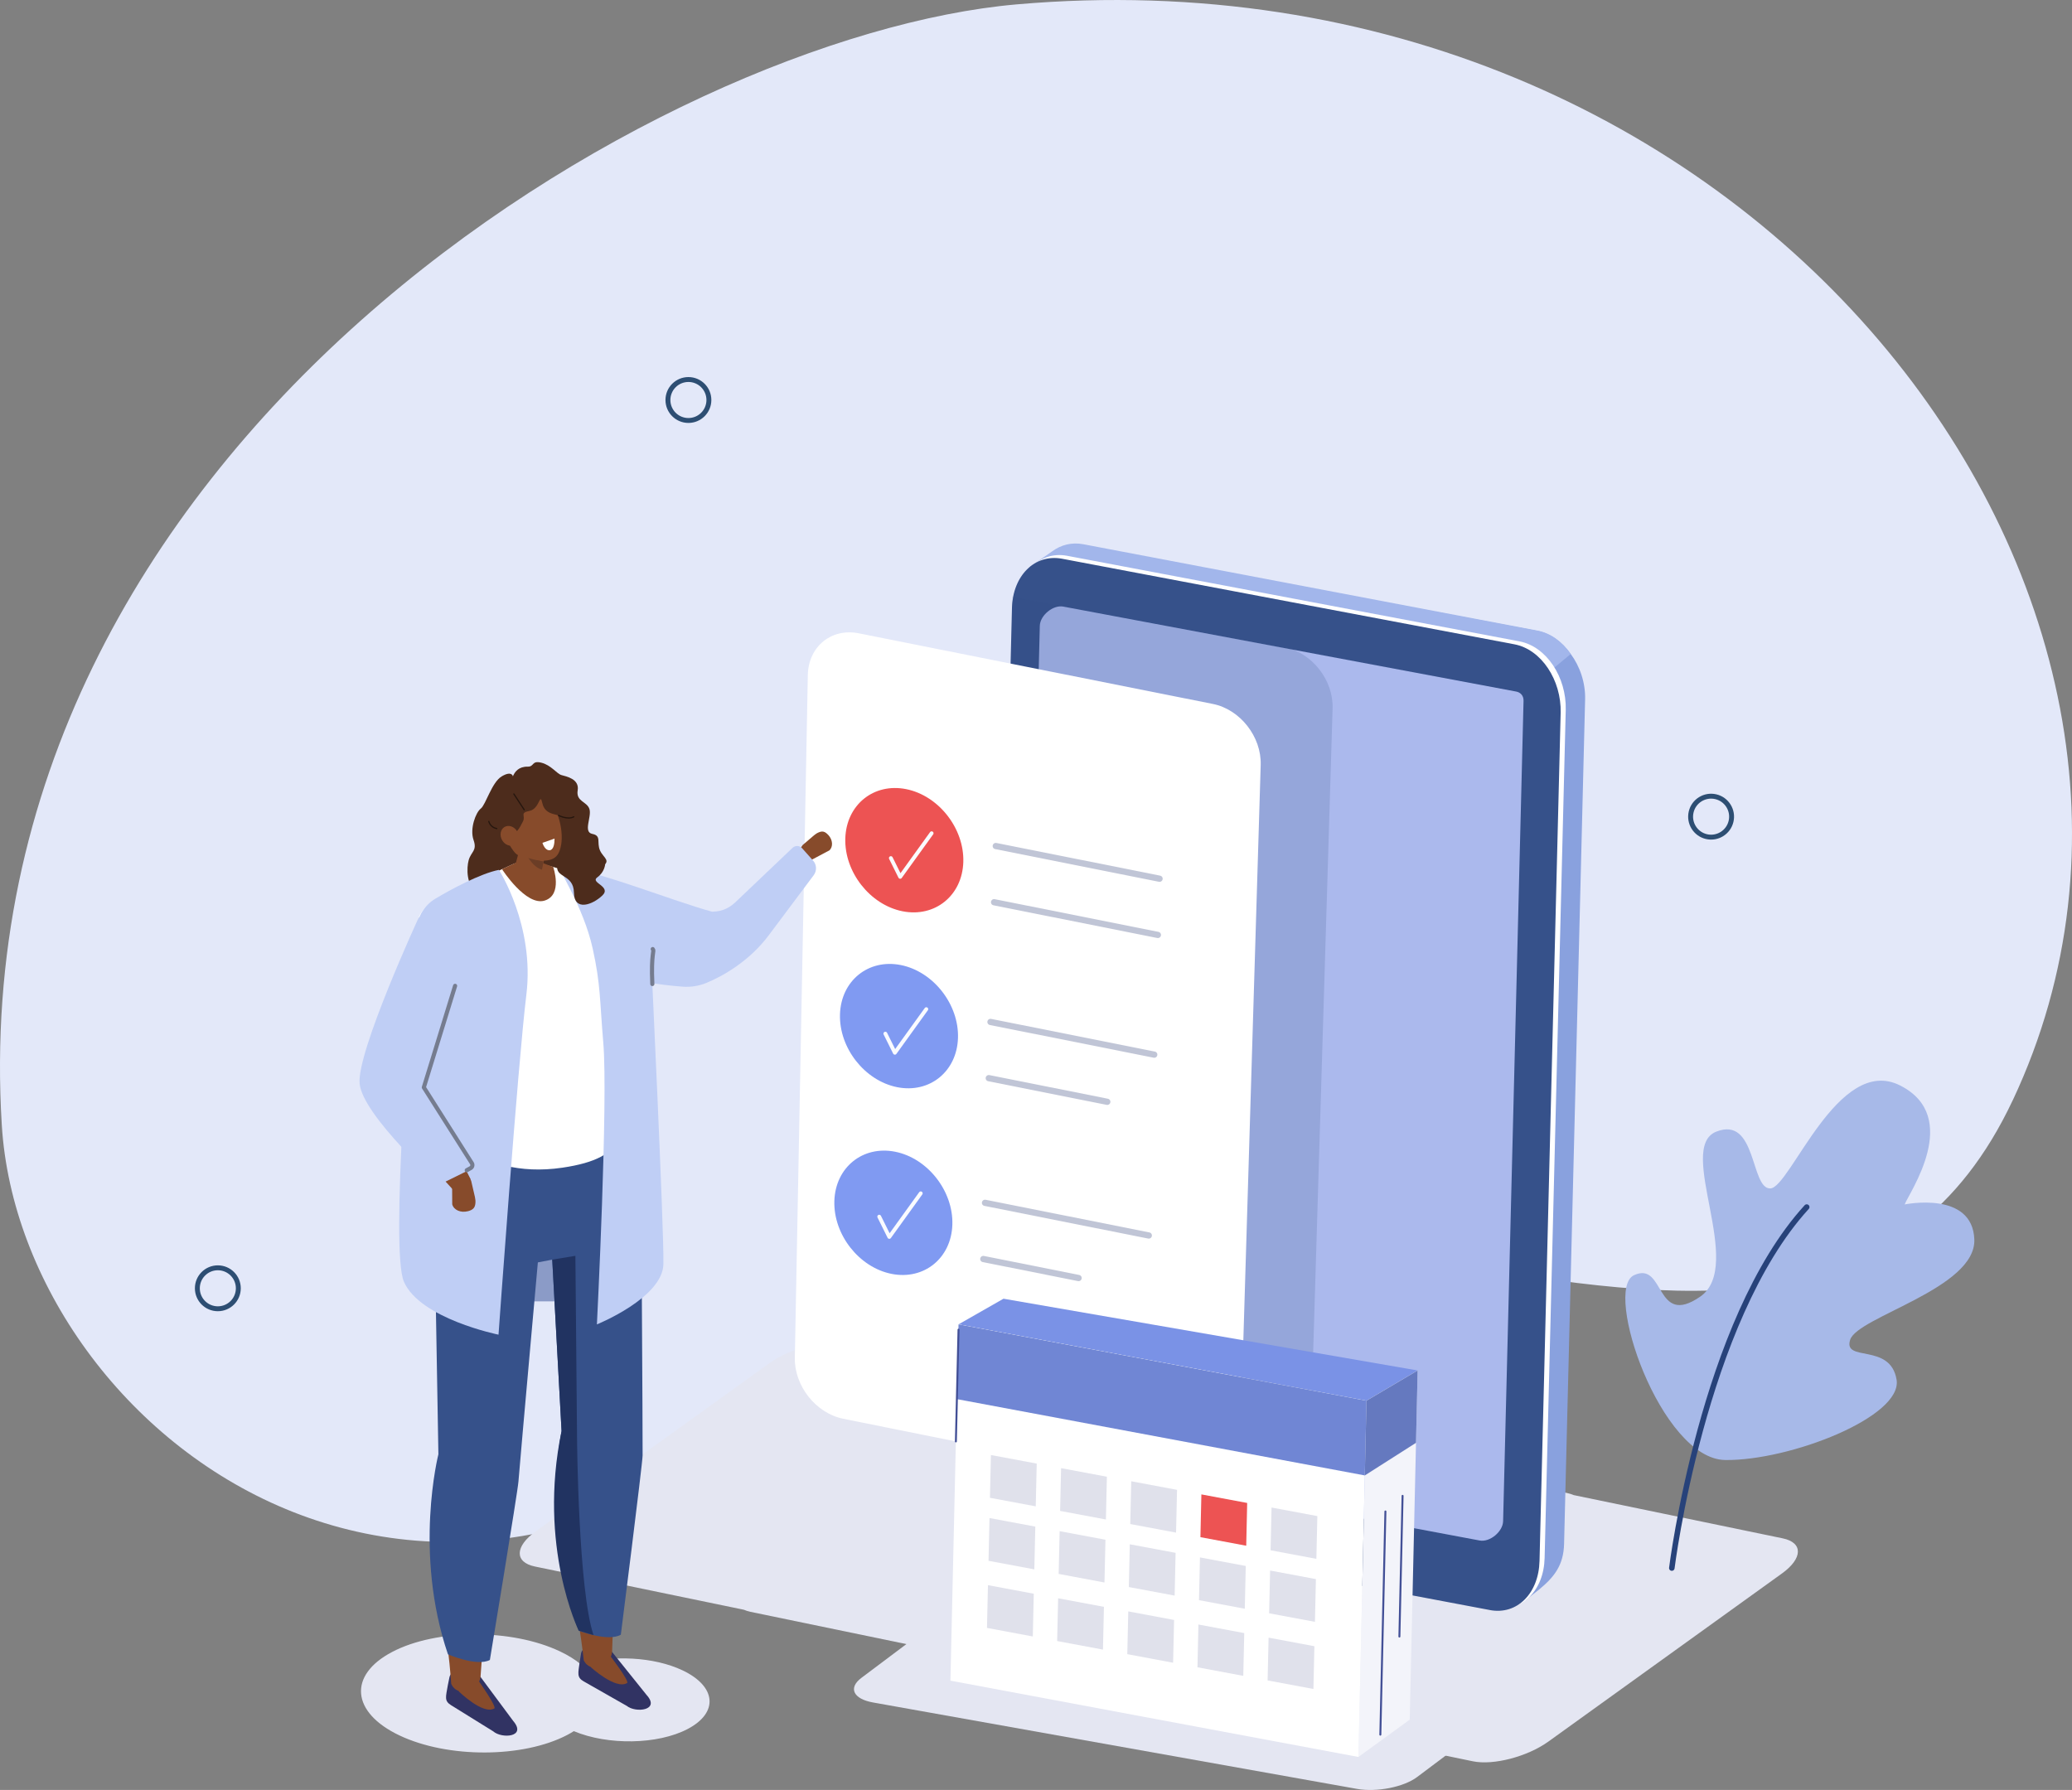 <?xml version="1.0" encoding="UTF-8"?>
<svg xmlns="http://www.w3.org/2000/svg" viewBox="0 0 806.12 696.47">
  <rect x="0" y="0" width="806.12" height="696.47" fill="#808080" stroke="none"/>
  <defs>
    <style>
      .cls-1, .cls-2, .cls-3, .cls-4, .cls-5, .cls-6, .cls-7, .cls-8 {
        fill: none;
        stroke-linecap: round;
      }

      .cls-1, .cls-3, .cls-4, .cls-5, .cls-6, .cls-7, .cls-8 {
        stroke-linejoin: round;
      }

      .cls-1, .cls-4 {
        stroke: #26160e;
        stroke-width: .48px;
      }

      .cls-1, .cls-9 {
        fill-rule: evenodd;
      }

      .cls-10 {
        fill: #f3f4fa;
      }

      .cls-11 {
        fill: #6b3d26;
      }

      .cls-12 {
        fill: #e3e8f9;
      }

      .cls-13 {
        fill: #ed5353;
      }

      .cls-14 {
        fill: #fff;
      }

      .cls-15 {
        fill: #e4e6f2;
      }

      .cls-16 {
        fill: #809af2;
      }

      .cls-17 {
        fill: #6579bf;
      }

      .cls-18 {
        fill: #8b9bc7;
      }

      .cls-19 {
        fill: #874b2b;
      }

      .cls-20 {
        fill: #bfcef5;
      }

      .cls-21 {
        fill: #abb9ed;
      }

      .cls-22 {
        fill: #e0e1eb;
      }

      .cls-23 {
        fill: #a7b9e8;
      }

      .cls-24 {
        fill: #213361;
      }

      .cls-25, .cls-26 {
        fill: #36518a;
      }

      .cls-27 {
        fill: #a2b6eb;
      }

      .cls-28 {
        fill: #89a1de;
      }

      .cls-29 {
        fill: #7086d4;
      }

      .cls-30 {
        fill: #313363;
      }

      .cls-31 {
        fill: #7a92e6;
      }

      .cls-26 {
        mix-blend-mode: multiply;
        opacity: .18;
      }

      .cls-2 {
        stroke: #2d4e73;
        stroke-miterlimit: 10;
        stroke-width: 1.91px;
      }

      .cls-3 {
        stroke: #c0c5d6;
        stroke-width: 2.43px;
      }

      .cls-9 {
        fill: #4d2c1c;
      }

      .cls-5 {
        stroke: #27427a;
        stroke-width: 2.15px;
      }

      .cls-32 {
        isolation: isolate;
      }

      .cls-6 {
        stroke: #757c8f;
        stroke-width: 1.61px;
      }

      .cls-7 {
        stroke: #fafbff;
        stroke-width: 1.49px;
      }

      .cls-8 {
        stroke: #424f96;
        stroke-width: .76px;
      }
    </style>
  </defs>
  <g class="cls-32">
    <g id="Layer_2" data-name="Layer 2">
      <g id="image">
        <g>
          <path class="cls-12" d="M783.07,428.12C875,232.73,681.08-23.35,395.43,1.71,257.83,13.78-15.66,172.44,.7,437.79c7.49,121.48,174.87,249.69,336.95,81.57,118.47-122.88,363.07,83.78,445.41-91.25Z"/>
          <circle class="cls-2" cx="665.74" cy="317.79" r="7.97" transform="translate(203.49 892.7) rotate(-76.72)"/>
          <circle class="cls-2" cx="267.83" cy="155.64" r="7.97"/>
          <circle class="cls-2" cx="84.75" cy="501.27" r="7.97"/>
          <path class="cls-15" d="M693.57,598.57l-81.33-16.83c-.74-.33-1.59-.6-2.57-.81l-281.03-58.15c-7.99-1.65-21.19,1.8-29.34,7.66l-90.89,65.42c-8.15,5.87-8.29,12.02-.3,13.67l81.33,16.83c.74,.33,1.59,.6,2.57,.81l281.03,58.15c7.99,1.65,21.19-1.8,29.34-7.66l90.89-65.42c8.15-5.87,8.29-12.02,.3-13.67Z"/>
          <g>
            <path class="cls-28" d="M616.7,272.19c.16-6.55-2.01-12.89-5.61-17.75l-.06-.08c-3.34-4.61-7.81-7.92-12.97-8.89l-176.49-33.11c-4.46-.84-8.61,.21-11.95,2.66l-10.96,8.57-5.03,338.09c0,.22,.02,.36,.07,.44-.25,12.56,8.04,24.31,18.57,26.28l181.15,34.28,5.3-4.14c5.99-4.93,9.59-9.53,9.79-17.83l8.18-328.52Z"/>
            <path class="cls-27" d="M486.24,358.22s-97.63,219.94-96.98,206.99l11.26-344.53,8.86-6.17c3.42-2.52,7.62-3.6,12.09-2.75l176.66,33.6c5.17,.98,9.73,4.38,12.97,9.1l-124.86,103.77Z"/>
            <path class="cls-14" d="M581.65,625.33l-176.05-33.25c-10.57-1.98-18.45-13.96-18.13-26.57l8.22-330.08c.31-12.61,8.91-21.15,19.48-19.17l175.95,33.29c10.57,1.98,18.35,13.99,18.04,26.6l-8.22,330.08c-.31,12.61-8.71,21.09-19.29,19.11Z"/>
            <path class="cls-25" d="M579.67,626.47l-176.05-33.25c-10.57-1.98-18.45-13.96-18.13-26.57l8.22-330.08c.31-12.61,8.91-21.15,19.48-19.17l175.95,33.29c10.57,1.98,18.35,13.99,18.04,26.6l-8.22,330.08c-.31,12.61-8.71,21.09-19.29,19.11Z"/>
            <path class="cls-21" d="M592.74,272.69c.05-1.89-1.05-3.27-2.89-3.61l-176.2-33.06c-3.95-.74-9.01,3.43-9.11,7.51l-7.13,286.13h0s-.82,33.08-.82,33.08c-.05,1.89,1.05,3.27,2.89,3.61l176.2,33.06c3.95,.74,9.01-3.43,9.11-7.51l7.13-286.13s0,0,0,0l.82-33.08Z"/>
          </g>
          <path class="cls-26" d="M499.84,251.87l-105.9-19.68-6.53,288.12c-.33,10.98,103.22,36.81,103.22,36.81,10.61,2.12,19.48-5.07,19.81-16.05l8.01-265.48c.33-10.98-8-21.6-18.61-23.72Z"/>
          <path class="cls-14" d="M462.66,579.16l-134.57-27.12c-10.63-2.12-19.08-12.75-18.86-23.75l5.06-265.82c.33-10.98,9.2-18.17,19.81-16.05l137.77,27.49c10.61,2.12,18.94,12.74,18.61,23.72l-8.01,265.48c-.33,10.98-9.2,18.17-19.81,16.05Z"/>
          <g>
            <path class="cls-16" d="M349.04,423.02h0c-12.63-2.52-22.63-15.27-22.24-28.34h0c.39-13.07,11.05-21.7,23.67-19.18h0c12.63,2.52,22.63,15.27,22.24,28.34h0c-.39,13.07-11.05,21.7-23.67,19.18Z"/>
            <polyline class="cls-7" points="344.45 402.19 348.15 409.63 360.38 392.66"/>
            <line class="cls-3" x1="385.35" y1="397.64" x2="449.06" y2="410.36"/>
            <line class="cls-3" x1="384.69" y1="419.51" x2="430.79" y2="428.71"/>
          </g>
          <g>
            <path class="cls-13" d="M351.11,354.57h0c-12.63-2.52-22.63-15.27-22.24-28.34h0c.39-13.07,11.05-21.7,23.67-19.18h0c12.63,2.52,22.63,15.27,22.24,28.34h0c-.39,13.07-11.05,21.7-23.67,19.18Z"/>
            <polyline class="cls-7" points="346.59 333.88 350.22 341.18 362.45 324.21"/>
            <line class="cls-3" x1="387.41" y1="329.19" x2="451.13" y2="341.91"/>
            <line class="cls-3" x1="386.75" y1="351.06" x2="450.47" y2="363.78"/>
          </g>
          <g>
            <path class="cls-16" d="M346.85,495.66h0c-12.63-2.52-22.63-15.27-22.24-28.34h0c.39-13.07,11.05-21.7,23.67-19.18h0c12.63,2.52,22.63,15.27,22.24,28.34h0c-.39,13.07-11.05,21.7-23.67,19.18Z"/>
            <polyline class="cls-7" points="342.07 473.4 345.99 481.29 358.22 464.32"/>
            <line class="cls-3" x1="383.22" y1="468.02" x2="446.94" y2="480.73"/>
            <line class="cls-3" x1="382.56" y1="489.88" x2="419.63" y2="497.28"/>
          </g>
          <g>
            <polygon class="cls-31" points="372.92 515.31 390.41 505.33 551.54 533.25 531.64 545.01 372.92 515.31"/>
            <path class="cls-15" d="M527.93,696.05l-188.28-33.62c-7.71-1.38-9.73-5.66-4.51-9.58l33.34-25.03c5.21-3.91,15.69-5.97,23.39-4.6l188.28,33.62c7.71,1.38,9.73,5.66,4.51,9.58l-33.34,25.03c-5.21,3.91-15.69,5.97-23.39,4.6Z"/>
            <polygon class="cls-10" points="548.46 669.12 528.5 683.63 531.64 545.01 551.54 533.25 548.46 669.12"/>
            <polygon class="cls-14" points="528.5 683.63 369.77 653.94 372.92 515.31 531.64 545.01 528.5 683.63"/>
            <polygon class="cls-29" points="530.98 574.09 372.26 544.39 372.92 515.31 531.64 545.01 530.98 574.09"/>
            <line class="cls-8" x1="539" y1="588.11" x2="537.03" y2="674.95"/>
            <line class="cls-8" x1="545.68" y1="582.03" x2="544.44" y2="636.78"/>
            <polygon class="cls-22" points="402.96 586.12 385.14 582.79 385.52 566.15 403.34 569.48 402.96 586.12"/>
            <polygon class="cls-22" points="402.41 610.64 384.59 607.31 384.97 590.67 402.79 594 402.41 610.64"/>
            <polygon class="cls-22" points="401.82 636.75 383.99 633.42 384.37 616.78 402.19 620.12 401.82 636.75"/>
            <polygon class="cls-22" points="430.26 591.23 412.44 587.9 412.82 571.26 430.64 574.59 430.26 591.23"/>
            <polygon class="cls-22" points="429.7 615.75 411.88 612.41 412.26 595.77 430.08 599.11 429.7 615.75"/>
            <polygon class="cls-22" points="429.11 641.86 411.29 638.53 411.67 621.89 429.49 625.22 429.11 641.86"/>
            <polygon class="cls-22" points="457.55 596.34 439.73 593 440.11 576.36 457.93 579.7 457.55 596.34"/>
            <polygon class="cls-22" points="457 620.85 439.18 617.52 439.55 600.88 457.37 604.21 457 620.85"/>
            <polygon class="cls-22" points="456.4 646.97 438.58 643.63 438.96 626.99 456.78 630.33 456.4 646.97"/>
            <polygon class="cls-13" points="484.85 601.44 467.03 598.11 467.4 581.47 485.22 584.8 484.85 601.44"/>
            <polygon class="cls-22" points="484.29 625.96 466.47 622.62 466.85 605.99 484.67 609.32 484.29 625.96"/>
            <polygon class="cls-22" points="483.7 652.07 465.88 648.74 466.25 632.1 484.08 635.43 483.7 652.07"/>
            <polygon class="cls-22" points="512.14 606.55 494.32 603.21 494.7 586.58 512.52 589.91 512.14 606.55"/>
            <polygon class="cls-22" points="511.58 631.06 493.76 627.73 494.14 611.09 511.96 614.43 511.58 631.06"/>
            <polygon class="cls-22" points="510.99 657.18 493.17 653.85 493.55 637.21 511.37 640.54 510.99 657.18"/>
            <polygon class="cls-17" points="530.98 574.09 550.9 561.4 551.54 533.25 531.64 545.01 530.98 574.09"/>
          </g>
          <line class="cls-8" x1="371.89" y1="560.86" x2="372.92" y2="517.38"/>
          <g>
            <path class="cls-9" d="M199.56,302.03s-.47-2.26-4.36,.05-6.22,11.08-8.16,12.55c-1.94,1.47-4.34,7.83-2.8,12.22,1.48,4.23-.97,4.47-1.91,7.87-.78,2.82-1.1,10.04,3.55,12.67,4.65,2.63,15.84-.34,15.84-.34,0,0,2.1-13.14,2.17-13.36,.07-.22-4.34-31.67-4.34-31.67Z"/>
            <path class="cls-9" d="M198.8,306.31s-.39-8.14,6.52-8.01c2.61,.05,1.45-2.48,5.28-1.54s6,4.3,7.84,4.82,7.04,1.48,6.31,5.92,3.6,4.29,4.57,7.29c.97,3.01-2.56,8.96,1.12,9.68,3.68,.73,1.62,3.25,2.98,6.4,1.36,3.15,4.88,3.92,.16,6.88-4.72,2.96-21.05,3.01-21.05,3.01l-12.57-24.47-1.16-9.98Z"/>
            <rect class="cls-18" x="189.62" y="459.2" width="41.31" height="47.17" transform="translate(420.54 965.56) rotate(180)"/>
            <path class="cls-15" d="M152.59,642.76c17.24-9.03,46.47-9.12,65.28-.2,3.21,1.52,5.9,3.21,8.08,5,12.12-3.68,28.44-2.92,39.58,2.36,13.22,6.27,14.11,16.49,1.99,22.84-11.64,6.1-31.05,6.38-44.27,.83-.8,.5-1.64,.99-2.54,1.47-17.24,9.03-46.47,9.12-65.28,.2-18.81-8.92-20.08-23.47-2.84-32.5Z"/>
            <path class="cls-30" d="M199.63,669.58l-12.9-17.39c-2.09-1.29-6.1-2.01-9.42-1.67-1.49,.15-2.34,1.07-2.54,2.54l-.55,2.71c-.78,4.56-1.45,6.03,1.3,7.74l16.35,10.14c3.3,2.96,13.24,2.3,7.76-4.07Z"/>
            <path class="cls-19" d="M186.06,653.81s7.34,10.34,6.26,10.96c-4.49,2.57-13.93-6.74-13.93-6.74,0,0,5.85-4.84,7.67-4.22Z"/>
            <path class="cls-19" d="M175.54,655.17c2.5,5.54,10.6,2.94,11.41-2.67,1.87-31.57,10.15-55.94,11.92-85.46,1.98-33.14-.41-33.86,2.55-84.65l-31.1,2.99c3.42,36.87,2.96,83.15,2.96,83.15-10.35,34.9-.96,42.76,2.27,86.64Z"/>
            <path class="cls-25" d="M170.02,450.8l-.6,49.06,1.14,66s-9.75,38.28,3.72,77.84c0,0,11.21,4.89,16.31,2.19,0,0,10.88-65.75,11.11-69.39,.22-3.65,10.37-116.73,10.37-116.73l-42.05-8.96Z"/>
            <path class="cls-30" d="M251.46,659.39l-13.55-16.89c-2.13-1.21-6.17-1.78-9.48-1.31-1.49,.21-2.3,1.16-2.44,2.64l-.45,2.73c-.61,4.59-1.22,6.08,1.59,7.69l16.72,9.51c3.41,2.83,13.32,1.8,7.6-4.37Z"/>
            <path class="cls-19" d="M237.3,644.15s7.73,10.05,6.67,10.71c-4.38,2.74-14.18-6.21-14.18-6.21,0,0,5.66-5.06,7.51-4.51Z"/>
            <path class="cls-19" d="M227.12,646.05c2.71,5.44,10.43,2.39,11.02-3.25,.67-31.62,8.02-56.29,8.66-85.85,.72-33.19-1.7-33.82-.66-84.69l-30.97,4.16c4.82,36.72,6.11,82.98,6.11,82.98-9.02,35.27,.94,42.91,5.83,86.64Z"/>
            <path class="cls-25" d="M172.12,437.13s-8.28,13.45-1.53,33.85c4.37,13.19,36.18,20.69,36.18,20.69l8.08-1.54,3.63,66.73s-8.29,38.62,6.68,77.64c0,0,11.39,4.46,16.38,1.56,0,0,8.38-66.11,8.47-69.76s-.65-118.88-.65-118.88l-77.23-10.28Z"/>
            <path class="cls-24" d="M218.48,556.85l-3.63-66.73,9.01-1.48,.65,71.67s.49,58.42,6.41,75.92l-5.77-1.74s-16.02-32.74-6.68-77.64Z"/>
            <path class="cls-19" d="M322.28,324.91h0c1.74,1.91,1.91,4.6,.38,5.98l-6.98,3.7c-1.53,1.38-.59,.27-2.34-1.65h0c-1.74-1.91-3.42-.84-1.08-4.12l4.42-3.79c.58-.49,1.22-.91,1.93-1.19,1.32-.52,2.29-.43,3.66,1.08Z"/>
            <path class="cls-20" d="M231.35,376.36c-11.43-5.67-9.41-12.3-9.41-12.3l-3.72-26.05c8.16-1.74,43.33,12.63,58.84,16.73,4.24-.06,7.1-1.63,9.97-4.56l21.32-20.29c1.06-1.01,2.75-.94,3.72,.16l4.26,4.79c1.43,1.61,1.53,3.99,.24,5.71l-17.29,23.1c-7.59,10.29-18.07,16.19-24.53,18.83-2.92,1.19-6.07,1.67-9.21,1.43-7.38-.57-23.69-2.35-34.17-7.55Z"/>
            <path class="cls-14" d="M221.64,339.17c-.2,.08,4.24,1.28-6.85-1.96-7-2.04-14.05-1.65-14.81-1.15l-14.42,6.6c-26.16,8.9-26.53,16.49-19.55,30.41,0,0,6.02,13.24,6.64,23.46,.54,8.84-1.05,33.15-2.47,36.03-1.84,3.73,14.61,26.77,48.58,21.79,26.76-3.92,23.36-14.89,22.33-29.51-.65-9.2-.4-31.06-.5-38.36-.09-7.3-1.32-15.46-5.58-27.06-2.08-5.65-3.51-9.69-4.44-12.36-.92-2.64-2.83-4.81-5.32-6.06l-3.63-1.83Z"/>
            <path class="cls-19" d="M201.12,340.85c1.88,2.02,4.92,2.64,7.44,1.52,.87-.38,1.6-.93,1.76-1.68l2.65-11.84c.47-2.1-.88-4.31-3-4.9l-.63-.18c-2.12-.6-5.47-.18-5.94,1.92l-3.34,12.48c-.2,.89,.28,1.84,1.06,2.67Z"/>
            <path class="cls-20" d="M194.1,338.47s14,21.64,10.68,48.61c-3.32,26.97-10.83,132.24-10.83,132.24,0,0-30.55-6.19-36.81-20.62-5.36-12.35,2.52-109.55,4.9-137.3,.42-4.85,3.13-9.17,7.29-11.69,5.73-3.47,17.68-9.88,24.77-11.24Z"/>
            <path class="cls-20" d="M218.21,338.01c-1.43-.03,8.73,14.49,12.4,31.16,3.12,14.19,2.67,19.87,4.09,36.38,1.95,22.7-2.47,109.77-2.47,109.77,0,0,25.59-10.34,25.87-23.45,.28-13.11-4.87-120.78-4.87-120.78l-9.14-25.47s-21.28-7.51-25.88-7.61Z"/>
            <path class="cls-19" d="M162.03,362.7c5.23-12.54,14.38,7.27,14.38,7.27l8,6.23c-1.09,8.81-8.92,23.13-18.45,37.3-1.42,4.28-1.12,8.84,.83,12.75l16.34,32.67-6.62,4.28-25.35-27.76c-10.15-10.09-3.96-29.01-3.21-32.27,0,0,7.87-25.55,14.09-40.46Z"/>
            <path class="cls-19" d="M182.01,471.28h0c-2.77,.73-5.5-.48-6.07-2.69l-.05-8.76c-.57-2.22,.04-.72,2.82-1.45h0c2.77-.73,2.58-2.93,4.6,1.06l1.46,6.3c.19,.82,.27,1.67,.18,2.51-.17,1.56-.76,2.47-2.94,3.05Z"/>
            <path class="cls-20" d="M183.49,454.76l-12.53,6.18s-29.93-27-31.05-39.34c-1.12-12.34,23-64.6,23-64.6l15.73,1.91,11.83,17.71-11.26,28.68,4.28,49.46Z"/>
            <path class="cls-6" d="M181.59,455.34l1.5-.83c.68-.38,.9-1.25,.49-1.9l-18.69-29.5,12.17-39.52"/>
            <path class="cls-6" d="M253.95,369.28c.78,.8-.73,1.38-.16,13.6"/>
            <path class="cls-19" d="M215.22,337.34s3.88,10.88-3.37,13.09c-7.25,2.21-16.53-12.22-16.53-12.22l5.48-2.58,9.99,.04,4.43,1.67Z"/>
            <path class="cls-11" d="M211.5,335.18s-5.18-.51-8.25-5.88c0,0,2.93,7.87,7.61,9.09l.64-3.21Z"/>
            <path class="cls-19" d="M198.8,310.97c1.67-3.37,4.52-4.2,7.33-2.61,2.55-1.37,5.84-.02,8.48,3.94,3.67,5.51,5.19,14.63,2.75,19.55-1.06,2.15-2.96,2.76-4.78,2.97-1.7,.2-3.45,.01-5.13-.45-6.03-1.68-6.07-.8-8.52-4.47-3.67-5.51-2.57-14-.14-18.92Z"/>
            <path class="cls-14" d="M214.12,330.79c1.3-.46,1.62-2.44,1.63-4.5l-4.71,1.66c1.13,3.48,3.07,2.84,3.07,2.84Z"/>
            <path class="cls-9" d="M218,317.58c-1.58-.95-5.98-.48-6.99-5.05-1.01-4.57-.97,2.19-4.98,2.98s-1.43,1.87-2.57,4.1-2.86,5.99-6.39,5.47-4.62-10.4-4.28-10.77c.34-.37,8.02-10.69,8.02-10.69l12.06,.56,4.58,7.73,.55,5.67Z"/>
            <path class="cls-1" d="M190.17,319.61s.52,2.32,3.12,2.79"/>
            <path class="cls-1" d="M217.35,317.3s3.57,1.8,5.88,.51"/>
            <path class="cls-19" d="M195.35,326.91c1.1,1.91,3.3,2.7,4.93,1.76,1.62-.93,2.05-3.24,.95-5.14-1.1-1.91-3.3-2.7-4.93-1.76-1.62,.93-2.05,3.24-.95,5.14Z"/>
            <line class="cls-4" x1="199.91" y1="308.92" x2="203.95" y2="315.09"/>
            <path class="cls-9" d="M235.44,336.28s-.17,3.03-3.08,5.11,5.7,3.48,1.98,7.05c-3.72,3.58-10.93,6.32-11.05-1.12-.12-7.43-7.7-5.56-6.37-10.93,1.33-5.37,8.11-6.15,8.11-6.15l10.41,6.04Z"/>
          </g>
          <g>
            <path class="cls-23" d="M741.01,468.66c1.73-4.55,22.47-33.99-1.73-46.29-24.2-12.3-42.76,39.85-50.54,40.05-7.77,.2-5.21-28.38-21.04-22.09-15.82,6.29,11.4,52.04-6.25,64.21-17.65,12.16-13.55-14-25.72-8.37-12.17,5.64,10.41,71.61,35.5,71.92,25.09,.31,69.08-16.8,66.64-31.29-2.44-14.5-20.95-6.57-18.05-15.52,2.89-8.95,49.01-19.94,48.3-39.02-.71-19.08-27.1-13.61-27.1-13.61Z"/>
            <path class="cls-5" d="M650.43,610.13s11.98-96.12,52.48-140.46"/>
          </g>
        </g>
      </g>
    </g>
  </g>
</svg>
